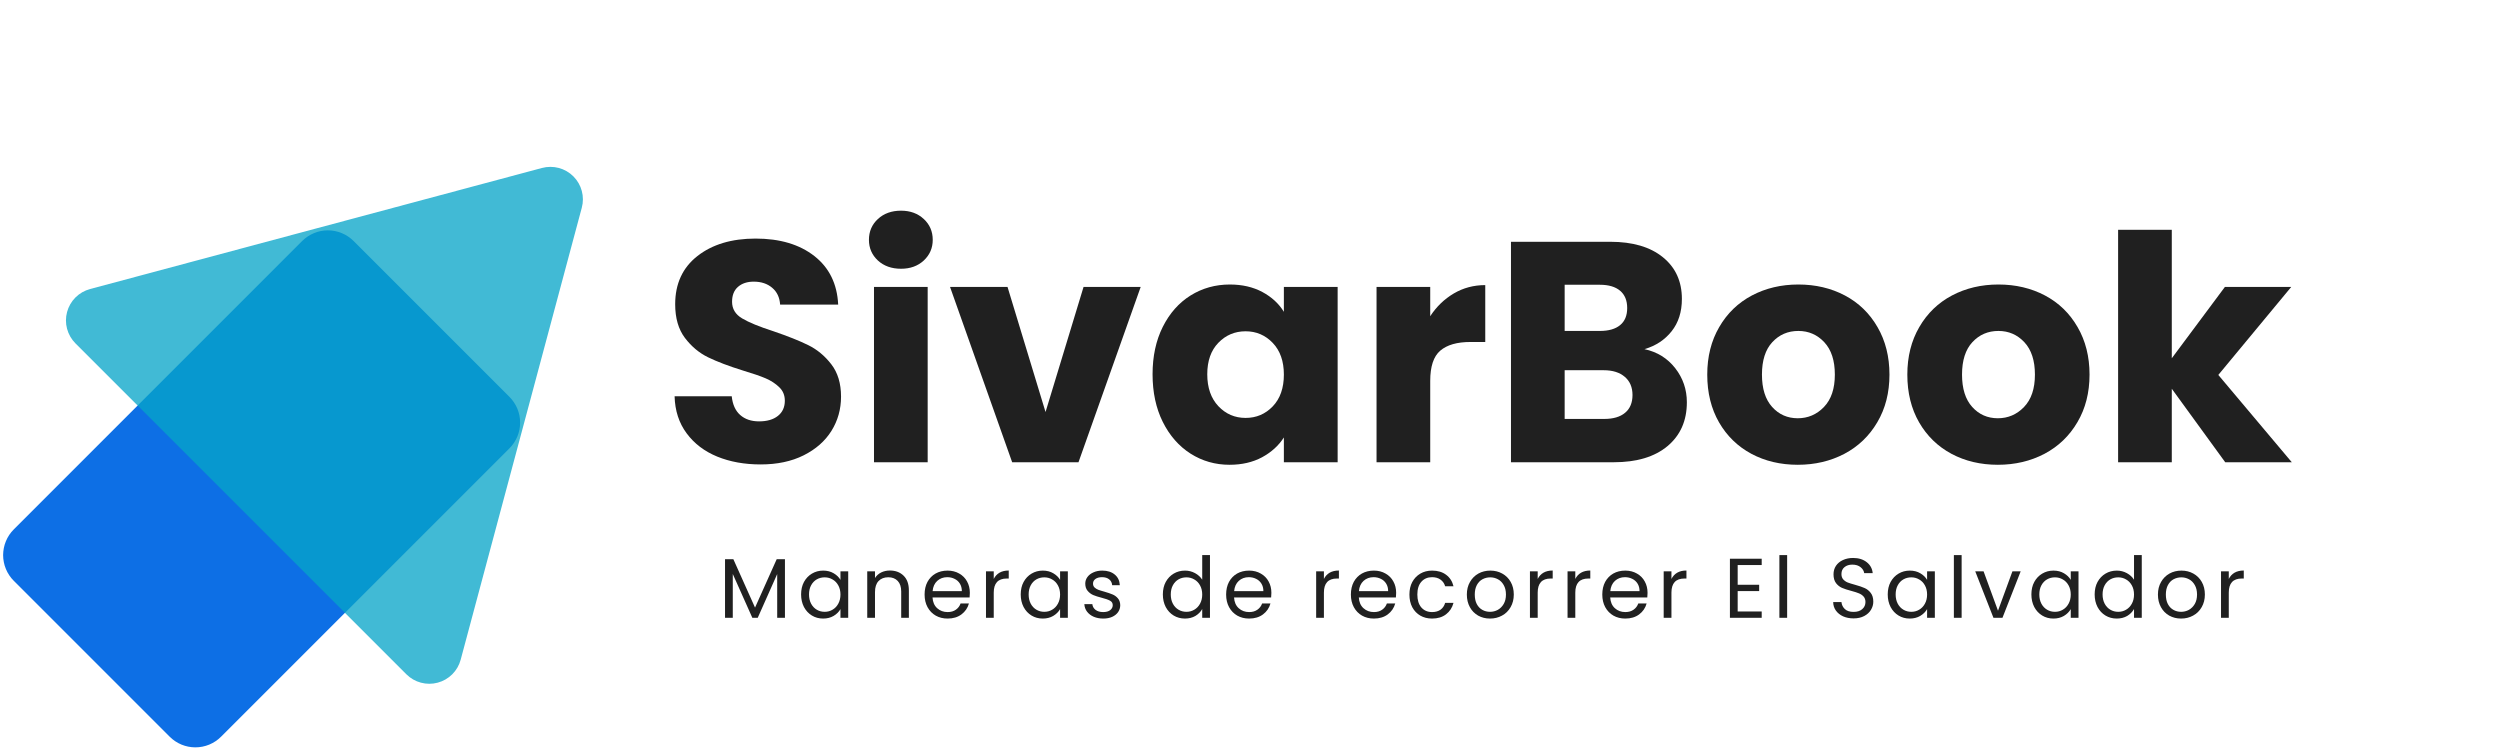 <svg xmlns="http://www.w3.org/2000/svg" xmlns:xlink="http://www.w3.org/1999/xlink" width="618" zoomAndPan="magnify" viewBox="0 0 463.5 139.5" height="186" preserveAspectRatio="xMidYMid meet" version="1.0"><defs><filter x="0%" y="0%" width="100%" height="100%" id="46bf34736f"><feColorMatrix values="0 0 0 0 1 0 0 0 0 1 0 0 0 0 1 0 0 0 1 0" color-interpolation-filters="sRGB"/></filter><g/><clipPath id="c83c18cb4a"><path d="M 0.578 42.707 L 96.504 42.707 L 96.504 138.633 L 0.578 138.633 Z M 0.578 42.707 " clip-rule="nonzero"/></clipPath><mask id="07249d5e8e"><g filter="url(#46bf34736f)"><rect x="-46.35" width="556.2" fill="#000000" y="-13.95" height="167.4" fill-opacity="0.76"/></g></mask><clipPath id="860e87b274"><path d="M 0.223 0.926 L 96.152 0.926 L 96.152 96.852 L 0.223 96.852 Z M 0.223 0.926 " clip-rule="nonzero"/></clipPath><clipPath id="ab56b98b72"><rect x="0" width="97" y="0" height="97"/></clipPath></defs><g clip-path="url(#c83c18cb4a)"><path fill="#0d6fe5" d="M 31.461 136.586 L 2.555 107.68 C 2.238 107.367 1.961 107.027 1.715 106.656 C 1.469 106.289 1.262 105.902 1.094 105.492 C 0.922 105.086 0.797 104.664 0.711 104.23 C 0.625 103.797 0.578 103.359 0.578 102.914 C 0.582 102.473 0.625 102.035 0.711 101.602 C 0.797 101.168 0.922 100.746 1.094 100.34 C 1.262 99.93 1.469 99.543 1.715 99.172 C 1.961 98.805 2.238 98.465 2.555 98.152 L 56.023 44.68 C 56.336 44.367 56.68 44.09 57.047 43.844 C 57.414 43.598 57.801 43.391 58.211 43.223 C 58.617 43.051 59.039 42.926 59.473 42.836 C 59.906 42.75 60.344 42.707 60.789 42.707 C 61.23 42.707 61.668 42.75 62.102 42.836 C 62.535 42.926 62.957 43.051 63.367 43.223 C 63.773 43.391 64.164 43.598 64.531 43.844 C 64.898 44.09 65.238 44.367 65.551 44.68 L 94.457 73.586 C 94.77 73.898 95.051 74.242 95.293 74.609 C 95.539 74.977 95.746 75.363 95.918 75.773 C 96.086 76.18 96.215 76.602 96.301 77.035 C 96.387 77.469 96.43 77.906 96.43 78.352 C 96.43 78.793 96.387 79.23 96.301 79.664 C 96.215 80.098 96.086 80.52 95.918 80.93 C 95.746 81.336 95.539 81.727 95.293 82.094 C 95.051 82.461 94.77 82.801 94.457 83.113 L 40.984 136.586 C 40.672 136.898 40.332 137.176 39.965 137.422 C 39.598 137.668 39.207 137.875 38.801 138.047 C 38.391 138.215 37.969 138.344 37.535 138.43 C 37.102 138.516 36.664 138.559 36.223 138.559 C 35.781 138.559 35.344 138.516 34.906 138.43 C 34.473 138.344 34.055 138.215 33.645 138.047 C 33.234 137.875 32.848 137.668 32.48 137.422 C 32.113 137.176 31.773 136.898 31.461 136.586 Z M 31.461 136.586 " fill-opacity="1" fill-rule="nonzero"/></g><g mask="url(#07249d5e8e)"><g transform="matrix(1, 0, 0, 1, 12, 30)"><g clip-path="url(#ab56b98b72)"><g clip-path="url(#860e87b274)"><path fill="#05a4c8" d="M 88.488 1.141 C 89 1.004 89.52 0.938 90.047 0.938 C 90.574 0.934 91.094 1.004 91.605 1.141 C 92.117 1.277 92.602 1.477 93.059 1.742 C 93.516 2.008 93.934 2.324 94.305 2.699 C 94.68 3.074 95 3.488 95.262 3.945 C 95.527 4.402 95.727 4.887 95.863 5.398 C 96 5.91 96.07 6.43 96.07 6.957 C 96.07 7.484 96 8.004 95.863 8.516 L 84.637 50.41 L 73.41 92.309 C 73.273 92.82 73.07 93.305 72.809 93.762 C 72.543 94.219 72.227 94.637 71.852 95.008 C 71.477 95.383 71.062 95.703 70.605 95.965 C 70.145 96.23 69.664 96.43 69.152 96.566 C 68.641 96.703 68.121 96.773 67.594 96.773 C 67.066 96.773 66.547 96.703 66.035 96.566 C 65.523 96.43 65.039 96.23 64.582 95.965 C 64.125 95.699 63.711 95.383 63.336 95.008 L 1.992 33.664 C 1.617 33.289 1.301 32.875 1.035 32.414 C 0.77 31.957 0.57 31.473 0.434 30.965 C 0.297 30.453 0.227 29.934 0.227 29.406 C 0.227 28.879 0.297 28.359 0.434 27.848 C 0.57 27.336 0.77 26.852 1.035 26.395 C 1.297 25.938 1.617 25.523 1.992 25.148 C 2.363 24.773 2.781 24.457 3.238 24.191 C 3.695 23.93 4.18 23.727 4.691 23.59 L 46.59 12.363 Z M 88.488 1.141 " fill-opacity="1" fill-rule="nonzero"/></g></g></g></g><g fill="#202020" fill-opacity="1"><g transform="translate(122.617, 85.701)"><g><path d="M 18.406 0.406 C 15.414 0.406 12.734 -0.078 10.359 -1.047 C 7.992 -2.016 6.102 -3.453 4.688 -5.359 C 3.27 -7.266 2.523 -9.555 2.453 -12.234 L 13.047 -12.234 C 13.203 -10.711 13.723 -9.555 14.609 -8.766 C 15.504 -7.973 16.672 -7.578 18.109 -7.578 C 19.586 -7.578 20.754 -7.914 21.609 -8.594 C 22.461 -9.27 22.891 -10.207 22.891 -11.406 C 22.891 -12.414 22.547 -13.25 21.859 -13.906 C 21.18 -14.57 20.348 -15.117 19.359 -15.547 C 18.367 -15.973 16.961 -16.457 15.141 -17 C 12.504 -17.82 10.348 -18.641 8.672 -19.453 C 7.004 -20.266 5.566 -21.469 4.359 -23.062 C 3.16 -24.656 2.562 -26.734 2.562 -29.297 C 2.562 -33.098 3.938 -36.078 6.688 -38.234 C 9.445 -40.391 13.039 -41.469 17.469 -41.469 C 21.969 -41.469 25.598 -40.391 28.359 -38.234 C 31.117 -36.078 32.594 -33.078 32.781 -29.234 L 22.016 -29.234 C 21.93 -30.555 21.441 -31.594 20.547 -32.344 C 19.66 -33.102 18.52 -33.484 17.125 -33.484 C 15.914 -33.484 14.941 -33.16 14.203 -32.516 C 13.473 -31.879 13.109 -30.957 13.109 -29.75 C 13.109 -28.438 13.727 -27.41 14.969 -26.672 C 16.207 -25.93 18.148 -25.133 20.797 -24.281 C 23.43 -23.383 25.57 -22.531 27.219 -21.719 C 28.875 -20.906 30.301 -19.723 31.5 -18.172 C 32.707 -16.617 33.312 -14.617 33.312 -12.172 C 33.312 -9.836 32.719 -7.719 31.531 -5.812 C 30.344 -3.914 28.625 -2.406 26.375 -1.281 C 24.125 -0.156 21.469 0.406 18.406 0.406 Z M 18.406 0.406 "/></g></g></g><g fill="#202020" fill-opacity="1"><g transform="translate(158.429, 85.701)"><g><path d="M 8.625 -35.875 C 6.875 -35.875 5.441 -36.383 4.328 -37.406 C 3.223 -38.438 2.672 -39.711 2.672 -41.234 C 2.672 -42.785 3.223 -44.07 4.328 -45.094 C 5.441 -46.125 6.875 -46.641 8.625 -46.641 C 10.332 -46.641 11.738 -46.125 12.844 -45.094 C 13.945 -44.07 14.5 -42.785 14.5 -41.234 C 14.5 -39.711 13.945 -38.438 12.844 -37.406 C 11.738 -36.383 10.332 -35.875 8.625 -35.875 Z M 13.562 -32.5 L 13.562 0 L 3.609 0 L 3.609 -32.5 Z M 13.562 -32.5 "/></g></g></g><g fill="#202020" fill-opacity="1"><g transform="translate(175.608, 85.701)"><g><path d="M 18.234 -9.312 L 25.281 -32.5 L 35.875 -32.5 L 24.344 0 L 12.047 0 L 0.531 -32.5 L 11.188 -32.5 Z M 18.234 -9.312 "/></g></g></g><g fill="#202020" fill-opacity="1"><g transform="translate(212.061, 85.701)"><g><path d="M 1.625 -16.312 C 1.625 -19.645 2.254 -22.57 3.516 -25.094 C 4.785 -27.625 6.504 -29.566 8.672 -30.922 C 10.848 -32.273 13.273 -32.953 15.953 -32.953 C 18.242 -32.953 20.254 -32.488 21.984 -31.562 C 23.711 -30.633 25.039 -29.41 25.969 -27.891 L 25.969 -32.5 L 35.938 -32.5 L 35.938 0 L 25.969 0 L 25.969 -4.594 C 25 -3.082 23.648 -1.859 21.922 -0.922 C 20.191 0.004 18.18 0.469 15.891 0.469 C 13.254 0.469 10.848 -0.219 8.672 -1.594 C 6.504 -2.977 4.785 -4.941 3.516 -7.484 C 2.254 -10.023 1.625 -12.969 1.625 -16.312 Z M 25.969 -16.25 C 25.969 -18.727 25.281 -20.688 23.906 -22.125 C 22.531 -23.562 20.852 -24.281 18.875 -24.281 C 16.883 -24.281 15.203 -23.57 13.828 -22.156 C 12.453 -20.738 11.766 -18.789 11.766 -16.312 C 11.766 -13.82 12.453 -11.848 13.828 -10.391 C 15.203 -8.941 16.883 -8.219 18.875 -8.219 C 20.852 -8.219 22.531 -8.93 23.906 -10.359 C 25.281 -11.797 25.969 -13.758 25.969 -16.25 Z M 25.969 -16.25 "/></g></g></g><g fill="#202020" fill-opacity="1"><g transform="translate(251.601, 85.701)"><g><path d="M 13.562 -27.078 C 14.727 -28.859 16.188 -30.266 17.938 -31.297 C 19.688 -32.328 21.629 -32.844 23.766 -32.844 L 23.766 -22.297 L 21.016 -22.297 C 18.535 -22.297 16.672 -21.758 15.422 -20.688 C 14.18 -19.625 13.562 -17.754 13.562 -15.078 L 13.562 0 L 3.609 0 L 3.609 -32.5 L 13.562 -32.5 Z M 13.562 -27.078 "/></g></g></g><g fill="#202020" fill-opacity="1"><g transform="translate(276.525, 85.701)"><g><path d="M 28.359 -20.969 C 30.723 -20.457 32.625 -19.281 34.062 -17.438 C 35.5 -15.594 36.219 -13.488 36.219 -11.125 C 36.219 -7.707 35.023 -5 32.641 -3 C 30.254 -1 26.926 0 22.656 0 L 3.609 0 L 3.609 -40.875 L 22.016 -40.875 C 26.172 -40.875 29.422 -39.922 31.766 -38.016 C 34.117 -36.117 35.297 -33.539 35.297 -30.281 C 35.297 -27.875 34.66 -25.875 33.391 -24.281 C 32.129 -22.688 30.453 -21.582 28.359 -20.969 Z M 13.562 -24.344 L 20.094 -24.344 C 21.719 -24.344 22.969 -24.703 23.844 -25.422 C 24.719 -26.141 25.156 -27.195 25.156 -28.594 C 25.156 -29.988 24.719 -31.055 23.844 -31.797 C 22.969 -32.535 21.719 -32.906 20.094 -32.906 L 13.562 -32.906 Z M 20.906 -8.031 C 22.57 -8.031 23.859 -8.41 24.766 -9.172 C 25.68 -9.93 26.141 -11.031 26.141 -12.469 C 26.141 -13.895 25.664 -15.016 24.719 -15.828 C 23.77 -16.648 22.461 -17.062 20.797 -17.062 L 13.562 -17.062 L 13.562 -8.031 Z M 20.906 -8.031 "/></g></g></g><g fill="#202020" fill-opacity="1"><g transform="translate(314.9, 85.701)"><g><path d="M 18.406 0.469 C 15.219 0.469 12.352 -0.207 9.812 -1.562 C 7.27 -2.926 5.27 -4.867 3.812 -7.391 C 2.352 -9.922 1.625 -12.875 1.625 -16.25 C 1.625 -19.582 2.363 -22.52 3.844 -25.062 C 5.32 -27.613 7.344 -29.566 9.906 -30.922 C 12.469 -32.273 15.336 -32.953 18.516 -32.953 C 21.703 -32.953 24.578 -32.273 27.141 -30.922 C 29.703 -29.566 31.719 -27.613 33.188 -25.062 C 34.664 -22.52 35.406 -19.582 35.406 -16.25 C 35.406 -12.906 34.656 -9.961 33.156 -7.422 C 31.664 -4.879 29.629 -2.926 27.047 -1.562 C 24.461 -0.207 21.582 0.469 18.406 0.469 Z M 18.406 -8.156 C 20.301 -8.156 21.922 -8.852 23.266 -10.25 C 24.609 -11.645 25.281 -13.645 25.281 -16.25 C 25.281 -18.852 24.629 -20.852 23.328 -22.25 C 22.023 -23.645 20.422 -24.344 18.516 -24.344 C 16.578 -24.344 14.969 -23.648 13.688 -22.266 C 12.406 -20.891 11.766 -18.883 11.766 -16.25 C 11.766 -13.645 12.395 -11.645 13.656 -10.25 C 14.914 -8.852 16.5 -8.156 18.406 -8.156 Z M 18.406 -8.156 "/></g></g></g><g fill="#202020" fill-opacity="1"><g transform="translate(351.994, 85.701)"><g><path d="M 18.406 0.469 C 15.219 0.469 12.352 -0.207 9.812 -1.562 C 7.27 -2.926 5.27 -4.867 3.812 -7.391 C 2.352 -9.922 1.625 -12.875 1.625 -16.25 C 1.625 -19.582 2.363 -22.52 3.844 -25.062 C 5.32 -27.613 7.344 -29.566 9.906 -30.922 C 12.469 -32.273 15.336 -32.953 18.516 -32.953 C 21.703 -32.953 24.578 -32.273 27.141 -30.922 C 29.703 -29.566 31.719 -27.613 33.188 -25.062 C 34.664 -22.52 35.406 -19.582 35.406 -16.25 C 35.406 -12.906 34.656 -9.961 33.156 -7.422 C 31.664 -4.879 29.629 -2.926 27.047 -1.562 C 24.461 -0.207 21.582 0.469 18.406 0.469 Z M 18.406 -8.156 C 20.301 -8.156 21.922 -8.852 23.266 -10.25 C 24.609 -11.645 25.281 -13.645 25.281 -16.25 C 25.281 -18.852 24.629 -20.852 23.328 -22.25 C 22.023 -23.645 20.422 -24.344 18.516 -24.344 C 16.578 -24.344 14.969 -23.648 13.688 -22.266 C 12.406 -20.891 11.766 -18.883 11.766 -16.25 C 11.766 -13.645 12.395 -11.645 13.656 -10.25 C 14.914 -8.852 16.5 -8.156 18.406 -8.156 Z M 18.406 -8.156 "/></g></g></g><g fill="#202020" fill-opacity="1"><g transform="translate(389.088, 85.701)"><g><path d="M 23.469 0 L 13.562 -13.625 L 13.562 0 L 3.609 0 L 3.609 -43.094 L 13.562 -43.094 L 13.562 -19.281 L 23.406 -32.5 L 35.703 -32.5 L 22.188 -16.188 L 35.812 0 Z M 23.469 0 "/></g></g></g><g fill="#202020" fill-opacity="1"><g transform="translate(133.217, 114.54)"><g><path d="M 12.312 -10.859 L 12.312 0 L 10.875 0 L 10.875 -8.109 L 7.266 0 L 6.266 0 L 2.641 -8.125 L 2.641 0 L 1.203 0 L 1.203 -10.859 L 2.75 -10.859 L 6.766 -1.891 L 10.781 -10.859 Z M 12.312 -10.859 "/></g></g></g><g fill="#202020" fill-opacity="1"><g transform="translate(147.852, 114.54)"><g><path d="M 0.672 -4.328 C 0.672 -5.211 0.848 -5.984 1.203 -6.641 C 1.566 -7.305 2.055 -7.82 2.672 -8.188 C 3.297 -8.562 3.992 -8.75 4.766 -8.75 C 5.516 -8.75 6.164 -8.582 6.719 -8.25 C 7.27 -7.926 7.688 -7.52 7.969 -7.031 L 7.969 -8.609 L 9.406 -8.609 L 9.406 0 L 7.969 0 L 7.969 -1.609 C 7.676 -1.098 7.25 -0.676 6.688 -0.344 C 6.133 -0.02 5.488 0.141 4.75 0.141 C 3.977 0.141 3.285 -0.047 2.672 -0.422 C 2.055 -0.797 1.566 -1.32 1.203 -2 C 0.848 -2.688 0.672 -3.461 0.672 -4.328 Z M 7.969 -4.312 C 7.969 -4.969 7.832 -5.535 7.562 -6.016 C 7.301 -6.492 6.945 -6.859 6.5 -7.109 C 6.062 -7.367 5.578 -7.5 5.047 -7.5 C 4.504 -7.5 4.016 -7.375 3.578 -7.125 C 3.141 -6.875 2.789 -6.508 2.531 -6.031 C 2.27 -5.551 2.141 -4.984 2.141 -4.328 C 2.141 -3.672 2.27 -3.098 2.531 -2.609 C 2.789 -2.129 3.141 -1.758 3.578 -1.5 C 4.016 -1.238 4.504 -1.109 5.047 -1.109 C 5.578 -1.109 6.062 -1.238 6.5 -1.5 C 6.945 -1.758 7.301 -2.129 7.562 -2.609 C 7.832 -3.098 7.969 -3.664 7.969 -4.312 Z M 7.969 -4.312 "/></g></g></g><g fill="#202020" fill-opacity="1"><g transform="translate(159.583, 114.54)"><g><path d="M 5.406 -8.766 C 6.445 -8.766 7.289 -8.445 7.938 -7.812 C 8.594 -7.176 8.922 -6.266 8.922 -5.078 L 8.922 0 L 7.5 0 L 7.5 -4.875 C 7.5 -5.727 7.285 -6.379 6.859 -6.828 C 6.43 -7.285 5.848 -7.516 5.109 -7.516 C 4.348 -7.516 3.742 -7.281 3.297 -6.812 C 2.859 -6.344 2.641 -5.66 2.641 -4.766 L 2.641 0 L 1.203 0 L 1.203 -8.609 L 2.641 -8.609 L 2.641 -7.375 C 2.922 -7.82 3.301 -8.164 3.781 -8.406 C 4.27 -8.645 4.812 -8.766 5.406 -8.766 Z M 5.406 -8.766 "/></g></g></g><g fill="#202020" fill-opacity="1"><g transform="translate(170.748, 114.54)"><g><path d="M 9.062 -4.625 C 9.062 -4.352 9.047 -4.066 9.016 -3.766 L 2.141 -3.766 C 2.191 -2.922 2.477 -2.258 3 -1.781 C 3.531 -1.301 4.176 -1.062 4.938 -1.062 C 5.551 -1.062 6.062 -1.207 6.469 -1.5 C 6.883 -1.789 7.176 -2.176 7.344 -2.656 L 8.891 -2.656 C 8.66 -1.82 8.195 -1.145 7.5 -0.625 C 6.812 -0.113 5.957 0.141 4.938 0.141 C 4.113 0.141 3.379 -0.039 2.734 -0.406 C 2.098 -0.77 1.594 -1.289 1.219 -1.969 C 0.852 -2.645 0.672 -3.426 0.672 -4.312 C 0.672 -5.207 0.848 -5.988 1.203 -6.656 C 1.566 -7.32 2.066 -7.836 2.703 -8.203 C 3.348 -8.566 4.094 -8.75 4.938 -8.75 C 5.75 -8.75 6.469 -8.566 7.094 -8.203 C 7.727 -7.848 8.211 -7.359 8.547 -6.734 C 8.891 -6.117 9.062 -5.414 9.062 -4.625 Z M 7.578 -4.938 C 7.578 -5.477 7.457 -5.941 7.219 -6.328 C 6.977 -6.723 6.648 -7.02 6.234 -7.219 C 5.828 -7.426 5.375 -7.531 4.875 -7.531 C 4.145 -7.531 3.523 -7.301 3.016 -6.844 C 2.516 -6.383 2.227 -5.75 2.156 -4.938 Z M 7.578 -4.938 "/></g></g></g><g fill="#202020" fill-opacity="1"><g transform="translate(181.599, 114.54)"><g><path d="M 2.641 -7.203 C 2.891 -7.703 3.242 -8.086 3.703 -8.359 C 4.172 -8.629 4.742 -8.766 5.422 -8.766 L 5.422 -7.281 L 5.047 -7.281 C 3.441 -7.281 2.641 -6.41 2.641 -4.672 L 2.641 0 L 1.203 0 L 1.203 -8.609 L 2.641 -8.609 Z M 2.641 -7.203 "/></g></g></g><g fill="#202020" fill-opacity="1"><g transform="translate(188.571, 114.54)"><g><path d="M 0.672 -4.328 C 0.672 -5.211 0.848 -5.984 1.203 -6.641 C 1.566 -7.305 2.055 -7.82 2.672 -8.188 C 3.297 -8.562 3.992 -8.75 4.766 -8.75 C 5.516 -8.75 6.164 -8.582 6.719 -8.25 C 7.27 -7.926 7.688 -7.52 7.969 -7.031 L 7.969 -8.609 L 9.406 -8.609 L 9.406 0 L 7.969 0 L 7.969 -1.609 C 7.676 -1.098 7.25 -0.676 6.688 -0.344 C 6.133 -0.02 5.488 0.141 4.75 0.141 C 3.977 0.141 3.285 -0.047 2.672 -0.422 C 2.055 -0.797 1.566 -1.32 1.203 -2 C 0.848 -2.688 0.672 -3.461 0.672 -4.328 Z M 7.969 -4.312 C 7.969 -4.969 7.832 -5.535 7.562 -6.016 C 7.301 -6.492 6.945 -6.859 6.5 -7.109 C 6.062 -7.367 5.578 -7.5 5.047 -7.5 C 4.504 -7.5 4.016 -7.375 3.578 -7.125 C 3.141 -6.875 2.789 -6.508 2.531 -6.031 C 2.27 -5.551 2.141 -4.984 2.141 -4.328 C 2.141 -3.672 2.27 -3.098 2.531 -2.609 C 2.789 -2.129 3.141 -1.758 3.578 -1.5 C 4.016 -1.238 4.504 -1.109 5.047 -1.109 C 5.578 -1.109 6.062 -1.238 6.5 -1.5 C 6.945 -1.758 7.301 -2.129 7.562 -2.609 C 7.832 -3.098 7.969 -3.664 7.969 -4.312 Z M 7.969 -4.312 "/></g></g></g><g fill="#202020" fill-opacity="1"><g transform="translate(200.302, 114.54)"><g><path d="M 4.25 0.141 C 3.594 0.141 3.004 0.031 2.484 -0.188 C 1.961 -0.414 1.547 -0.734 1.234 -1.141 C 0.93 -1.547 0.766 -2.008 0.734 -2.531 L 2.219 -2.531 C 2.258 -2.102 2.457 -1.75 2.812 -1.469 C 3.176 -1.195 3.648 -1.062 4.234 -1.062 C 4.785 -1.062 5.219 -1.18 5.531 -1.422 C 5.844 -1.672 6 -1.977 6 -2.344 C 6 -2.719 5.832 -2.992 5.5 -3.172 C 5.164 -3.359 4.645 -3.539 3.938 -3.719 C 3.301 -3.883 2.781 -4.051 2.375 -4.219 C 1.977 -4.395 1.633 -4.656 1.344 -5 C 1.051 -5.344 0.906 -5.789 0.906 -6.344 C 0.906 -6.781 1.035 -7.18 1.297 -7.547 C 1.566 -7.922 1.941 -8.211 2.422 -8.422 C 2.898 -8.641 3.445 -8.75 4.062 -8.75 C 5.02 -8.75 5.789 -8.504 6.375 -8.016 C 6.957 -7.535 7.27 -6.879 7.312 -6.047 L 5.891 -6.047 C 5.859 -6.492 5.676 -6.852 5.344 -7.125 C 5.02 -7.395 4.578 -7.531 4.016 -7.531 C 3.504 -7.531 3.098 -7.422 2.797 -7.203 C 2.492 -6.984 2.344 -6.695 2.344 -6.344 C 2.344 -6.062 2.43 -5.828 2.609 -5.641 C 2.797 -5.461 3.023 -5.316 3.297 -5.203 C 3.578 -5.098 3.961 -4.977 4.453 -4.844 C 5.078 -4.664 5.582 -4.492 5.969 -4.328 C 6.352 -4.172 6.68 -3.93 6.953 -3.609 C 7.234 -3.285 7.379 -2.863 7.391 -2.344 C 7.391 -1.875 7.258 -1.445 7 -1.062 C 6.738 -0.688 6.367 -0.391 5.891 -0.172 C 5.422 0.035 4.875 0.141 4.25 0.141 Z M 4.25 0.141 "/></g></g></g><g fill="#202020" fill-opacity="1"><g transform="translate(209.614, 114.54)"><g/></g></g><g fill="#202020" fill-opacity="1"><g transform="translate(214.922, 114.54)"><g><path d="M 0.672 -4.328 C 0.672 -5.211 0.848 -5.984 1.203 -6.641 C 1.566 -7.305 2.055 -7.82 2.672 -8.188 C 3.297 -8.562 4 -8.75 4.781 -8.75 C 5.445 -8.75 6.066 -8.594 6.641 -8.281 C 7.211 -7.969 7.656 -7.562 7.969 -7.062 L 7.969 -11.625 L 9.406 -11.625 L 9.406 0 L 7.969 0 L 7.969 -1.625 C 7.676 -1.102 7.254 -0.676 6.703 -0.344 C 6.148 -0.02 5.504 0.141 4.766 0.141 C 3.992 0.141 3.297 -0.047 2.672 -0.422 C 2.055 -0.797 1.566 -1.32 1.203 -2 C 0.848 -2.688 0.672 -3.461 0.672 -4.328 Z M 7.969 -4.312 C 7.969 -4.969 7.832 -5.535 7.562 -6.016 C 7.301 -6.492 6.945 -6.859 6.5 -7.109 C 6.062 -7.367 5.578 -7.5 5.047 -7.5 C 4.504 -7.5 4.016 -7.375 3.578 -7.125 C 3.141 -6.875 2.789 -6.508 2.531 -6.031 C 2.27 -5.551 2.141 -4.984 2.141 -4.328 C 2.141 -3.672 2.27 -3.098 2.531 -2.609 C 2.789 -2.129 3.141 -1.758 3.578 -1.5 C 4.016 -1.238 4.504 -1.109 5.047 -1.109 C 5.578 -1.109 6.062 -1.238 6.5 -1.5 C 6.945 -1.758 7.301 -2.129 7.562 -2.609 C 7.832 -3.098 7.969 -3.664 7.969 -4.312 Z M 7.969 -4.312 "/></g></g></g><g fill="#202020" fill-opacity="1"><g transform="translate(226.653, 114.54)"><g><path d="M 9.062 -4.625 C 9.062 -4.352 9.047 -4.066 9.016 -3.766 L 2.141 -3.766 C 2.191 -2.922 2.477 -2.258 3 -1.781 C 3.531 -1.301 4.176 -1.062 4.938 -1.062 C 5.551 -1.062 6.062 -1.207 6.469 -1.5 C 6.883 -1.789 7.176 -2.176 7.344 -2.656 L 8.891 -2.656 C 8.66 -1.82 8.195 -1.145 7.5 -0.625 C 6.812 -0.113 5.957 0.141 4.938 0.141 C 4.113 0.141 3.379 -0.039 2.734 -0.406 C 2.098 -0.77 1.594 -1.289 1.219 -1.969 C 0.852 -2.645 0.672 -3.426 0.672 -4.312 C 0.672 -5.207 0.848 -5.988 1.203 -6.656 C 1.566 -7.32 2.066 -7.836 2.703 -8.203 C 3.348 -8.566 4.094 -8.75 4.938 -8.75 C 5.75 -8.75 6.469 -8.566 7.094 -8.203 C 7.727 -7.848 8.211 -7.359 8.547 -6.734 C 8.891 -6.117 9.062 -5.414 9.062 -4.625 Z M 7.578 -4.938 C 7.578 -5.477 7.457 -5.941 7.219 -6.328 C 6.977 -6.723 6.648 -7.02 6.234 -7.219 C 5.828 -7.426 5.375 -7.531 4.875 -7.531 C 4.145 -7.531 3.523 -7.301 3.016 -6.844 C 2.516 -6.383 2.227 -5.75 2.156 -4.938 Z M 7.578 -4.938 "/></g></g></g><g fill="#202020" fill-opacity="1"><g transform="translate(237.504, 114.54)"><g/></g></g><g fill="#202020" fill-opacity="1"><g transform="translate(242.812, 114.54)"><g><path d="M 2.641 -7.203 C 2.891 -7.703 3.242 -8.086 3.703 -8.359 C 4.172 -8.629 4.742 -8.766 5.422 -8.766 L 5.422 -7.281 L 5.047 -7.281 C 3.441 -7.281 2.641 -6.41 2.641 -4.672 L 2.641 0 L 1.203 0 L 1.203 -8.609 L 2.641 -8.609 Z M 2.641 -7.203 "/></g></g></g><g fill="#202020" fill-opacity="1"><g transform="translate(249.784, 114.54)"><g><path d="M 9.062 -4.625 C 9.062 -4.352 9.047 -4.066 9.016 -3.766 L 2.141 -3.766 C 2.191 -2.922 2.477 -2.258 3 -1.781 C 3.531 -1.301 4.176 -1.062 4.938 -1.062 C 5.551 -1.062 6.062 -1.207 6.469 -1.5 C 6.883 -1.789 7.176 -2.176 7.344 -2.656 L 8.891 -2.656 C 8.66 -1.82 8.195 -1.145 7.5 -0.625 C 6.812 -0.113 5.957 0.141 4.938 0.141 C 4.113 0.141 3.379 -0.039 2.734 -0.406 C 2.098 -0.77 1.594 -1.289 1.219 -1.969 C 0.852 -2.645 0.672 -3.426 0.672 -4.312 C 0.672 -5.207 0.848 -5.988 1.203 -6.656 C 1.566 -7.32 2.066 -7.836 2.703 -8.203 C 3.348 -8.566 4.094 -8.75 4.938 -8.75 C 5.75 -8.75 6.469 -8.566 7.094 -8.203 C 7.727 -7.848 8.211 -7.359 8.547 -6.734 C 8.891 -6.117 9.062 -5.414 9.062 -4.625 Z M 7.578 -4.938 C 7.578 -5.477 7.457 -5.941 7.219 -6.328 C 6.977 -6.723 6.648 -7.02 6.234 -7.219 C 5.828 -7.426 5.375 -7.531 4.875 -7.531 C 4.145 -7.531 3.523 -7.301 3.016 -6.844 C 2.516 -6.383 2.227 -5.75 2.156 -4.938 Z M 7.578 -4.938 "/></g></g></g><g fill="#202020" fill-opacity="1"><g transform="translate(260.635, 114.54)"><g><path d="M 0.672 -4.312 C 0.672 -5.207 0.848 -5.984 1.203 -6.641 C 1.566 -7.305 2.062 -7.82 2.688 -8.188 C 3.32 -8.562 4.051 -8.75 4.875 -8.75 C 5.926 -8.75 6.797 -8.488 7.484 -7.969 C 8.172 -7.457 8.625 -6.75 8.844 -5.844 L 7.297 -5.844 C 7.148 -6.363 6.863 -6.773 6.438 -7.078 C 6.02 -7.379 5.5 -7.531 4.875 -7.531 C 4.051 -7.531 3.391 -7.25 2.891 -6.688 C 2.391 -6.133 2.141 -5.344 2.141 -4.312 C 2.141 -3.281 2.391 -2.477 2.891 -1.906 C 3.391 -1.344 4.051 -1.062 4.875 -1.062 C 5.5 -1.062 6.02 -1.207 6.438 -1.5 C 6.852 -1.801 7.141 -2.223 7.297 -2.766 L 8.844 -2.766 C 8.613 -1.879 8.148 -1.172 7.453 -0.641 C 6.766 -0.117 5.906 0.141 4.875 0.141 C 4.051 0.141 3.32 -0.039 2.688 -0.406 C 2.062 -0.77 1.566 -1.285 1.203 -1.953 C 0.848 -2.629 0.672 -3.414 0.672 -4.312 Z M 0.672 -4.312 "/></g></g></g><g fill="#202020" fill-opacity="1"><g transform="translate(271.282, 114.54)"><g><path d="M 4.969 0.141 C 4.156 0.141 3.422 -0.039 2.766 -0.406 C 2.117 -0.77 1.609 -1.289 1.234 -1.969 C 0.859 -2.645 0.672 -3.426 0.672 -4.312 C 0.672 -5.195 0.863 -5.973 1.25 -6.641 C 1.633 -7.316 2.156 -7.836 2.812 -8.203 C 3.469 -8.566 4.207 -8.75 5.031 -8.75 C 5.844 -8.75 6.578 -8.566 7.234 -8.203 C 7.898 -7.836 8.422 -7.32 8.797 -6.656 C 9.18 -5.988 9.375 -5.207 9.375 -4.312 C 9.375 -3.426 9.176 -2.645 8.781 -1.969 C 8.395 -1.289 7.863 -0.77 7.188 -0.406 C 6.52 -0.039 5.781 0.141 4.969 0.141 Z M 4.969 -1.109 C 5.477 -1.109 5.957 -1.227 6.406 -1.469 C 6.852 -1.719 7.219 -2.082 7.5 -2.562 C 7.781 -3.039 7.922 -3.625 7.922 -4.312 C 7.922 -5.008 7.781 -5.598 7.5 -6.078 C 7.227 -6.555 6.875 -6.91 6.438 -7.141 C 6 -7.379 5.523 -7.5 5.016 -7.5 C 4.484 -7.5 4 -7.379 3.562 -7.141 C 3.133 -6.91 2.789 -6.555 2.531 -6.078 C 2.27 -5.598 2.141 -5.008 2.141 -4.312 C 2.141 -3.613 2.266 -3.023 2.516 -2.547 C 2.773 -2.066 3.117 -1.707 3.547 -1.469 C 3.973 -1.227 4.445 -1.109 4.969 -1.109 Z M 4.969 -1.109 "/></g></g></g><g fill="#202020" fill-opacity="1"><g transform="translate(282.448, 114.54)"><g><path d="M 2.641 -7.203 C 2.891 -7.703 3.242 -8.086 3.703 -8.359 C 4.172 -8.629 4.742 -8.766 5.422 -8.766 L 5.422 -7.281 L 5.047 -7.281 C 3.441 -7.281 2.641 -6.41 2.641 -4.672 L 2.641 0 L 1.203 0 L 1.203 -8.609 L 2.641 -8.609 Z M 2.641 -7.203 "/></g></g></g><g fill="#202020" fill-opacity="1"><g transform="translate(289.42, 114.54)"><g><path d="M 2.641 -7.203 C 2.891 -7.703 3.242 -8.086 3.703 -8.359 C 4.172 -8.629 4.742 -8.766 5.422 -8.766 L 5.422 -7.281 L 5.047 -7.281 C 3.441 -7.281 2.641 -6.41 2.641 -4.672 L 2.641 0 L 1.203 0 L 1.203 -8.609 L 2.641 -8.609 Z M 2.641 -7.203 "/></g></g></g><g fill="#202020" fill-opacity="1"><g transform="translate(296.393, 114.54)"><g><path d="M 9.062 -4.625 C 9.062 -4.352 9.047 -4.066 9.016 -3.766 L 2.141 -3.766 C 2.191 -2.922 2.477 -2.258 3 -1.781 C 3.531 -1.301 4.176 -1.062 4.938 -1.062 C 5.551 -1.062 6.062 -1.207 6.469 -1.5 C 6.883 -1.789 7.176 -2.176 7.344 -2.656 L 8.891 -2.656 C 8.66 -1.82 8.195 -1.145 7.5 -0.625 C 6.812 -0.113 5.957 0.141 4.938 0.141 C 4.113 0.141 3.379 -0.039 2.734 -0.406 C 2.098 -0.77 1.594 -1.289 1.219 -1.969 C 0.852 -2.645 0.672 -3.426 0.672 -4.312 C 0.672 -5.207 0.848 -5.988 1.203 -6.656 C 1.566 -7.32 2.066 -7.836 2.703 -8.203 C 3.348 -8.566 4.094 -8.75 4.938 -8.75 C 5.75 -8.75 6.469 -8.566 7.094 -8.203 C 7.727 -7.848 8.211 -7.359 8.547 -6.734 C 8.891 -6.117 9.062 -5.414 9.062 -4.625 Z M 7.578 -4.938 C 7.578 -5.477 7.457 -5.941 7.219 -6.328 C 6.977 -6.723 6.648 -7.02 6.234 -7.219 C 5.828 -7.426 5.375 -7.531 4.875 -7.531 C 4.145 -7.531 3.523 -7.301 3.016 -6.844 C 2.516 -6.383 2.227 -5.75 2.156 -4.938 Z M 7.578 -4.938 "/></g></g></g><g fill="#202020" fill-opacity="1"><g transform="translate(307.244, 114.54)"><g><path d="M 2.641 -7.203 C 2.891 -7.703 3.242 -8.086 3.703 -8.359 C 4.172 -8.629 4.742 -8.766 5.422 -8.766 L 5.422 -7.281 L 5.047 -7.281 C 3.441 -7.281 2.641 -6.41 2.641 -4.672 L 2.641 0 L 1.203 0 L 1.203 -8.609 L 2.641 -8.609 Z M 2.641 -7.203 "/></g></g></g><g fill="#202020" fill-opacity="1"><g transform="translate(314.216, 114.54)"><g/></g></g><g fill="#202020" fill-opacity="1"><g transform="translate(319.524, 114.54)"><g><path d="M 2.641 -9.781 L 2.641 -6.125 L 6.625 -6.125 L 6.625 -4.953 L 2.641 -4.953 L 2.641 -1.172 L 7.094 -1.172 L 7.094 0 L 1.203 0 L 1.203 -10.953 L 7.094 -10.953 L 7.094 -9.781 Z M 2.641 -9.781 "/></g></g></g><g fill="#202020" fill-opacity="1"><g transform="translate(328.695, 114.54)"><g><path d="M 2.641 -11.625 L 2.641 0 L 1.203 0 L 1.203 -11.625 Z M 2.641 -11.625 "/></g></g></g><g fill="#202020" fill-opacity="1"><g transform="translate(333.673, 114.54)"><g/></g></g><g fill="#202020" fill-opacity="1"><g transform="translate(338.981, 114.54)"><g><path d="M 4.672 0.109 C 3.953 0.109 3.305 -0.016 2.734 -0.266 C 2.172 -0.523 1.723 -0.883 1.391 -1.344 C 1.066 -1.801 0.898 -2.328 0.891 -2.922 L 2.422 -2.922 C 2.473 -2.41 2.68 -1.977 3.047 -1.625 C 3.422 -1.27 3.961 -1.094 4.672 -1.094 C 5.359 -1.094 5.895 -1.266 6.281 -1.609 C 6.676 -1.953 6.875 -2.391 6.875 -2.922 C 6.875 -3.336 6.758 -3.676 6.531 -3.938 C 6.301 -4.195 6.016 -4.395 5.672 -4.531 C 5.328 -4.676 4.859 -4.828 4.266 -4.984 C 3.547 -5.172 2.969 -5.359 2.531 -5.547 C 2.102 -5.734 1.734 -6.023 1.422 -6.422 C 1.109 -6.828 0.953 -7.375 0.953 -8.062 C 0.953 -8.656 1.102 -9.18 1.406 -9.641 C 1.719 -10.098 2.145 -10.453 2.688 -10.703 C 3.238 -10.961 3.867 -11.094 4.578 -11.094 C 5.609 -11.094 6.453 -10.832 7.109 -10.312 C 7.766 -9.801 8.133 -9.125 8.219 -8.281 L 6.641 -8.281 C 6.586 -8.695 6.367 -9.062 5.984 -9.375 C 5.598 -9.695 5.082 -9.859 4.438 -9.859 C 3.844 -9.859 3.359 -9.703 2.984 -9.391 C 2.609 -9.086 2.422 -8.66 2.422 -8.109 C 2.422 -7.703 2.531 -7.375 2.75 -7.125 C 2.977 -6.875 3.254 -6.68 3.578 -6.547 C 3.91 -6.422 4.379 -6.273 4.984 -6.109 C 5.703 -5.91 6.281 -5.711 6.719 -5.516 C 7.156 -5.328 7.531 -5.031 7.844 -4.625 C 8.164 -4.219 8.328 -3.672 8.328 -2.984 C 8.328 -2.453 8.18 -1.945 7.891 -1.469 C 7.609 -1 7.191 -0.617 6.641 -0.328 C 6.086 -0.035 5.43 0.109 4.672 0.109 Z M 4.672 0.109 "/></g></g></g><g fill="#202020" fill-opacity="1"><g transform="translate(349.314, 114.54)"><g><path d="M 0.672 -4.328 C 0.672 -5.211 0.848 -5.984 1.203 -6.641 C 1.566 -7.305 2.055 -7.82 2.672 -8.188 C 3.297 -8.562 3.992 -8.75 4.766 -8.75 C 5.516 -8.75 6.164 -8.582 6.719 -8.25 C 7.27 -7.926 7.688 -7.52 7.969 -7.031 L 7.969 -8.609 L 9.406 -8.609 L 9.406 0 L 7.969 0 L 7.969 -1.609 C 7.676 -1.098 7.25 -0.676 6.688 -0.344 C 6.133 -0.02 5.488 0.141 4.75 0.141 C 3.977 0.141 3.285 -0.047 2.672 -0.422 C 2.055 -0.797 1.566 -1.32 1.203 -2 C 0.848 -2.688 0.672 -3.461 0.672 -4.328 Z M 7.969 -4.312 C 7.969 -4.969 7.832 -5.535 7.562 -6.016 C 7.301 -6.492 6.945 -6.859 6.5 -7.109 C 6.062 -7.367 5.578 -7.5 5.047 -7.5 C 4.504 -7.5 4.016 -7.375 3.578 -7.125 C 3.141 -6.875 2.789 -6.508 2.531 -6.031 C 2.27 -5.551 2.141 -4.984 2.141 -4.328 C 2.141 -3.672 2.27 -3.098 2.531 -2.609 C 2.789 -2.129 3.141 -1.758 3.578 -1.5 C 4.016 -1.238 4.504 -1.109 5.047 -1.109 C 5.578 -1.109 6.062 -1.238 6.5 -1.5 C 6.945 -1.758 7.301 -2.129 7.562 -2.609 C 7.832 -3.098 7.969 -3.664 7.969 -4.312 Z M 7.969 -4.312 "/></g></g></g><g fill="#202020" fill-opacity="1"><g transform="translate(361.045, 114.54)"><g><path d="M 2.641 -11.625 L 2.641 0 L 1.203 0 L 1.203 -11.625 Z M 2.641 -11.625 "/></g></g></g><g fill="#202020" fill-opacity="1"><g transform="translate(366.023, 114.54)"><g><path d="M 4.406 -1.312 L 7.078 -8.609 L 8.609 -8.609 L 5.234 0 L 3.562 0 L 0.188 -8.609 L 1.734 -8.609 Z M 4.406 -1.312 "/></g></g></g><g fill="#202020" fill-opacity="1"><g transform="translate(375.948, 114.54)"><g><path d="M 0.672 -4.328 C 0.672 -5.211 0.848 -5.984 1.203 -6.641 C 1.566 -7.305 2.055 -7.82 2.672 -8.188 C 3.297 -8.562 3.992 -8.75 4.766 -8.75 C 5.516 -8.75 6.164 -8.582 6.719 -8.25 C 7.27 -7.926 7.688 -7.52 7.969 -7.031 L 7.969 -8.609 L 9.406 -8.609 L 9.406 0 L 7.969 0 L 7.969 -1.609 C 7.676 -1.098 7.25 -0.676 6.688 -0.344 C 6.133 -0.02 5.488 0.141 4.75 0.141 C 3.977 0.141 3.285 -0.047 2.672 -0.422 C 2.055 -0.797 1.566 -1.32 1.203 -2 C 0.848 -2.688 0.672 -3.461 0.672 -4.328 Z M 7.969 -4.312 C 7.969 -4.969 7.832 -5.535 7.562 -6.016 C 7.301 -6.492 6.945 -6.859 6.5 -7.109 C 6.062 -7.367 5.578 -7.5 5.047 -7.5 C 4.504 -7.5 4.016 -7.375 3.578 -7.125 C 3.141 -6.875 2.789 -6.508 2.531 -6.031 C 2.27 -5.551 2.141 -4.984 2.141 -4.328 C 2.141 -3.672 2.27 -3.098 2.531 -2.609 C 2.789 -2.129 3.141 -1.758 3.578 -1.5 C 4.016 -1.238 4.504 -1.109 5.047 -1.109 C 5.578 -1.109 6.062 -1.238 6.5 -1.5 C 6.945 -1.758 7.301 -2.129 7.562 -2.609 C 7.832 -3.098 7.969 -3.664 7.969 -4.312 Z M 7.969 -4.312 "/></g></g></g><g fill="#202020" fill-opacity="1"><g transform="translate(387.678, 114.54)"><g><path d="M 0.672 -4.328 C 0.672 -5.211 0.848 -5.984 1.203 -6.641 C 1.566 -7.305 2.055 -7.82 2.672 -8.188 C 3.297 -8.562 4 -8.75 4.781 -8.75 C 5.445 -8.75 6.066 -8.594 6.641 -8.281 C 7.211 -7.969 7.656 -7.562 7.969 -7.062 L 7.969 -11.625 L 9.406 -11.625 L 9.406 0 L 7.969 0 L 7.969 -1.625 C 7.676 -1.102 7.254 -0.676 6.703 -0.344 C 6.148 -0.02 5.504 0.141 4.766 0.141 C 3.992 0.141 3.297 -0.047 2.672 -0.422 C 2.055 -0.797 1.566 -1.32 1.203 -2 C 0.848 -2.688 0.672 -3.461 0.672 -4.328 Z M 7.969 -4.312 C 7.969 -4.969 7.832 -5.535 7.562 -6.016 C 7.301 -6.492 6.945 -6.859 6.5 -7.109 C 6.062 -7.367 5.578 -7.5 5.047 -7.5 C 4.504 -7.5 4.016 -7.375 3.578 -7.125 C 3.141 -6.875 2.789 -6.508 2.531 -6.031 C 2.27 -5.551 2.141 -4.984 2.141 -4.328 C 2.141 -3.672 2.27 -3.098 2.531 -2.609 C 2.789 -2.129 3.141 -1.758 3.578 -1.5 C 4.016 -1.238 4.504 -1.109 5.047 -1.109 C 5.578 -1.109 6.062 -1.238 6.5 -1.5 C 6.945 -1.758 7.301 -2.129 7.562 -2.609 C 7.832 -3.098 7.969 -3.664 7.969 -4.312 Z M 7.969 -4.312 "/></g></g></g><g fill="#202020" fill-opacity="1"><g transform="translate(399.409, 114.54)"><g><path d="M 4.969 0.141 C 4.156 0.141 3.422 -0.039 2.766 -0.406 C 2.117 -0.77 1.609 -1.289 1.234 -1.969 C 0.859 -2.645 0.672 -3.426 0.672 -4.312 C 0.672 -5.195 0.863 -5.973 1.25 -6.641 C 1.633 -7.316 2.156 -7.836 2.812 -8.203 C 3.469 -8.566 4.207 -8.75 5.031 -8.75 C 5.844 -8.75 6.578 -8.566 7.234 -8.203 C 7.898 -7.836 8.422 -7.32 8.797 -6.656 C 9.18 -5.988 9.375 -5.207 9.375 -4.312 C 9.375 -3.426 9.176 -2.645 8.781 -1.969 C 8.395 -1.289 7.863 -0.77 7.188 -0.406 C 6.52 -0.039 5.781 0.141 4.969 0.141 Z M 4.969 -1.109 C 5.477 -1.109 5.957 -1.227 6.406 -1.469 C 6.852 -1.719 7.219 -2.082 7.5 -2.562 C 7.781 -3.039 7.922 -3.625 7.922 -4.312 C 7.922 -5.008 7.781 -5.598 7.5 -6.078 C 7.227 -6.555 6.875 -6.91 6.438 -7.141 C 6 -7.379 5.523 -7.5 5.016 -7.5 C 4.484 -7.5 4 -7.379 3.562 -7.141 C 3.133 -6.91 2.789 -6.555 2.531 -6.078 C 2.27 -5.598 2.141 -5.008 2.141 -4.312 C 2.141 -3.613 2.266 -3.023 2.516 -2.547 C 2.773 -2.066 3.117 -1.707 3.547 -1.469 C 3.973 -1.227 4.445 -1.109 4.969 -1.109 Z M 4.969 -1.109 "/></g></g></g><g fill="#202020" fill-opacity="1"><g transform="translate(410.574, 114.54)"><g><path d="M 2.641 -7.203 C 2.891 -7.703 3.242 -8.086 3.703 -8.359 C 4.172 -8.629 4.742 -8.766 5.422 -8.766 L 5.422 -7.281 L 5.047 -7.281 C 3.441 -7.281 2.641 -6.41 2.641 -4.672 L 2.641 0 L 1.203 0 L 1.203 -8.609 L 2.641 -8.609 Z M 2.641 -7.203 "/></g></g></g></svg>
